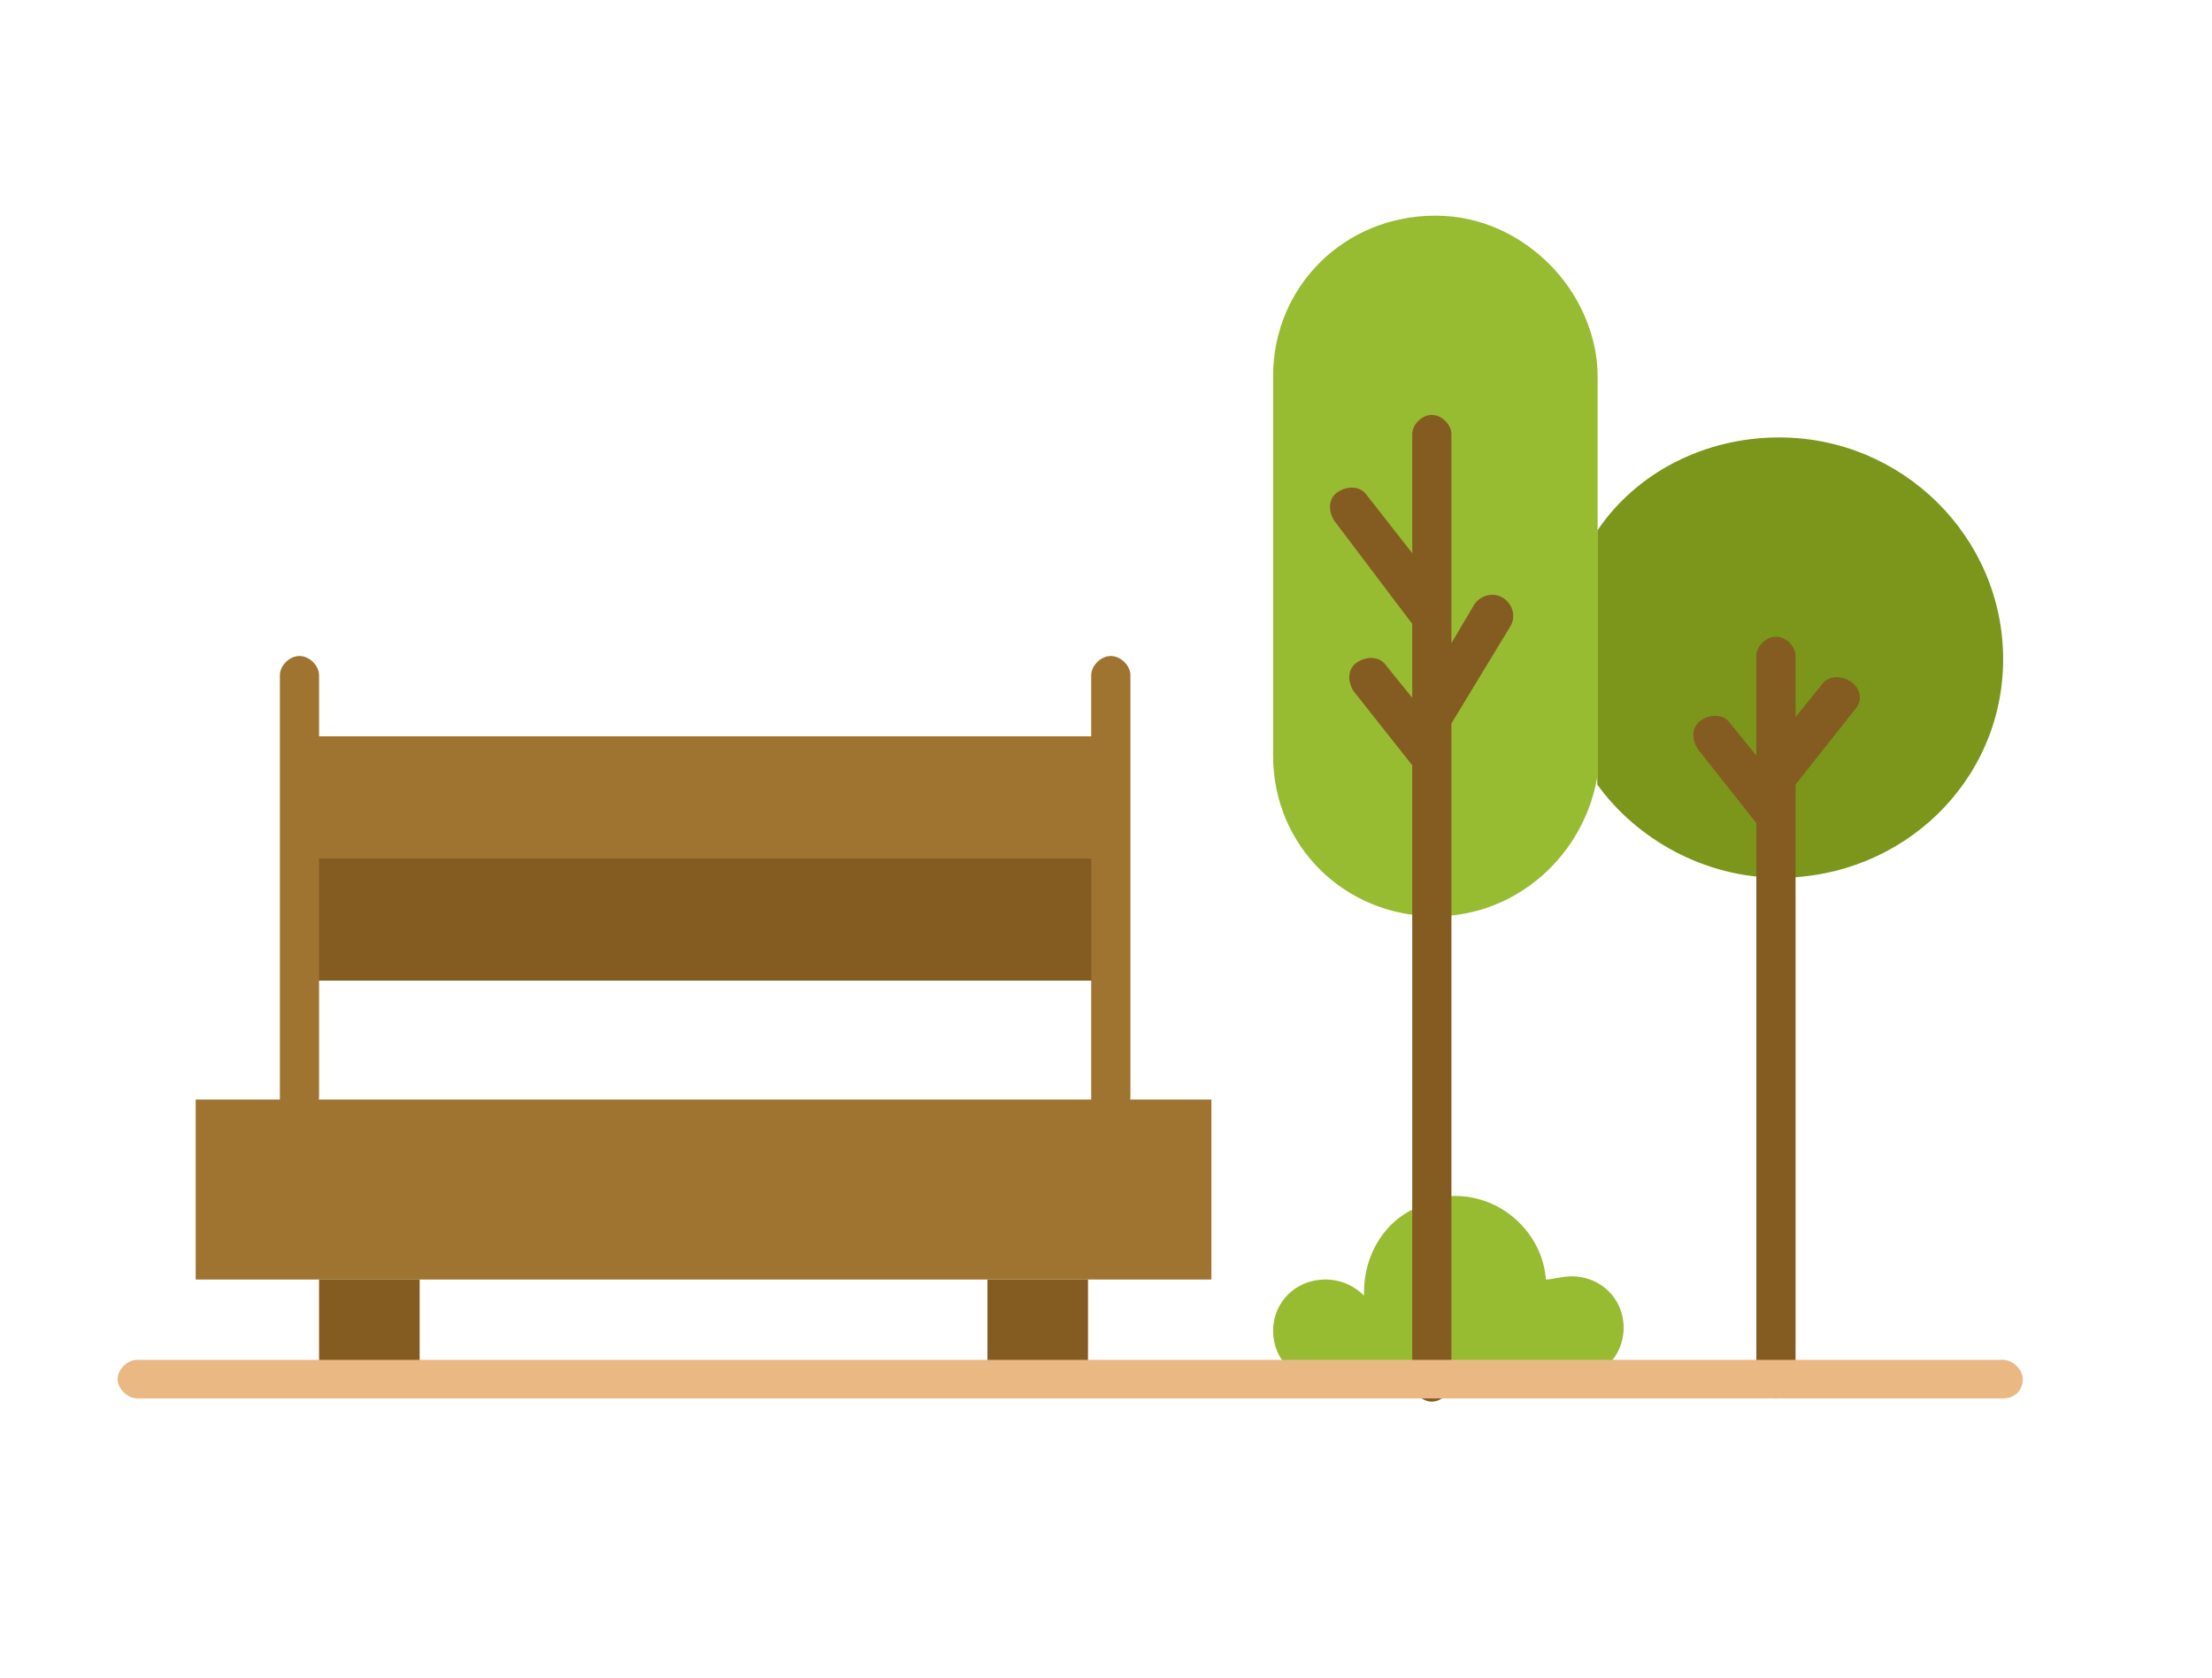 <?xml version="1.0" encoding="UTF-8"?>
<svg id="Layer_1" data-name="Layer 1" xmlns="http://www.w3.org/2000/svg" version="1.1" viewBox="0 0 68.84 52.22">
  <defs>
    <style>
      .cls-1 {
        fill: #97bc31;
      }

      .cls-1, .cls-2, .cls-3, .cls-4, .cls-5 {
        stroke-width: 0px;
      }

      .cls-2 {
        fill: #eab883;
      }

      .cls-3 {
        fill: #9e7430;
      }

      .cls-4 {
        fill: #7b961a;
      }

      .cls-5 {
        fill: #845c21;
      }
    </style>
  </defs>
  <rect class="cls-5" x="30.73" y="39.81" width="3.13" height="3.1"/>
  <path class="cls-4" d="M55.37,27.31c-2.32,0-4.44-1.2-5.66-2.9v-.2h0v-7.7c1.21-1.8,3.33-2.9,5.66-2.9,3.84,0,6.97,3.1,6.97,6.9s-3.13,6.8-6.97,6.8Z"/>
  <path class="cls-1" d="M48.91,39.71c.91,0,1.62.7,1.62,1.6s-.71,1.6-1.62,1.6h-4.24v-5.6c.2,0,.4-.1.61-.1,1.51,0,2.73,1.2,2.83,2.6.2,0,.5-.1.81-.1Z"/>
  <path class="cls-1" d="M44.67,28.51c-2.83,0-5.05-2.2-5.05-5v-11.8c0-2.8,2.22-5,5.05-5,1.41,0,2.63.6,3.54,1.5.91.9,1.51,2.2,1.51,3.5v12.4c-.4,2.5-2.53,4.4-5.05,4.4Z"/>
  <path class="cls-1" d="M44.67,37.41v5.6h-3.43c-.91,0-1.62-.7-1.62-1.6s.71-1.6,1.62-1.6c.5,0,.91.2,1.21.5v-.1c0-1.4.91-2.6,2.22-2.8Z"/>
  <polygon class="cls-3" points="37.7 34.21 37.7 39.81 33.86 39.81 30.73 39.81 13.06 39.81 9.93 39.81 6.09 39.81 6.09 34.21 9.32 34.21 34.57 34.21 37.7 34.21"/>
  <rect class="cls-5" x="9.32" y="26.71" width="25.25" height="3.8"/>
  <rect class="cls-3" x="9.32" y="22.91" width="25.25" height="3.8"/>
  <rect class="cls-5" x="9.93" y="39.81" width="3.13" height="3.1"/>
  <path class="cls-3" d="M9.32,34.81c-.3,0-.61-.3-.61-.6v-13.2c0-.3.3-.6.61-.6s.61.3.61.6v13.1c0,.4-.3.7-.61.7Z"/>
  <path class="cls-3" d="M34.57,34.81c-.3,0-.61-.3-.61-.6v-13.2c0-.3.3-.6.61-.6s.61.3.61.6v13.1c0,.4-.3.7-.61.7Z"/>
  <g>
    <path class="cls-5" d="M46.79,18.61c-.3-.2-.71-.1-.91.2l-.71,1.2v-6.5c0-.3-.3-.6-.61-.6s-.61.3-.61.6v3.7l-1.41-1.8c-.2-.3-.61-.3-.91-.1-.3.2-.3.6-.1.9l2.42,3.2v2.3l-.81-1c-.2-.3-.61-.3-.91-.1-.3.2-.3.6-.1.9l1.82,2.3v19.2c0,.3.3.6.61.6s.61-.3.61-.6v-20.5l1.82-3c.2-.3.1-.7-.2-.9Z"/>
    <path class="cls-5" d="M57.6,21.21c-.3-.2-.71-.2-.91.1l-.81,1v-1.9c0-.3-.3-.6-.61-.6s-.61.3-.61.6v3.1l-.81-1c-.2-.3-.61-.3-.91-.1-.3.2-.3.6-.1.9l1.82,2.3v17.3c0,.3.3.6.61.6s.61-.3.61-.6v-18.5l1.82-2.3c.3-.3.2-.7-.1-.9Z"/>
  </g>
  <path class="cls-2" d="M62.34,43.51H4.27c-.3,0-.61-.3-.61-.6s.3-.6.61-.6h58.07c.3,0,.61.3.61.6,0,.4-.3.6-.61.6Z"/>
</svg>
